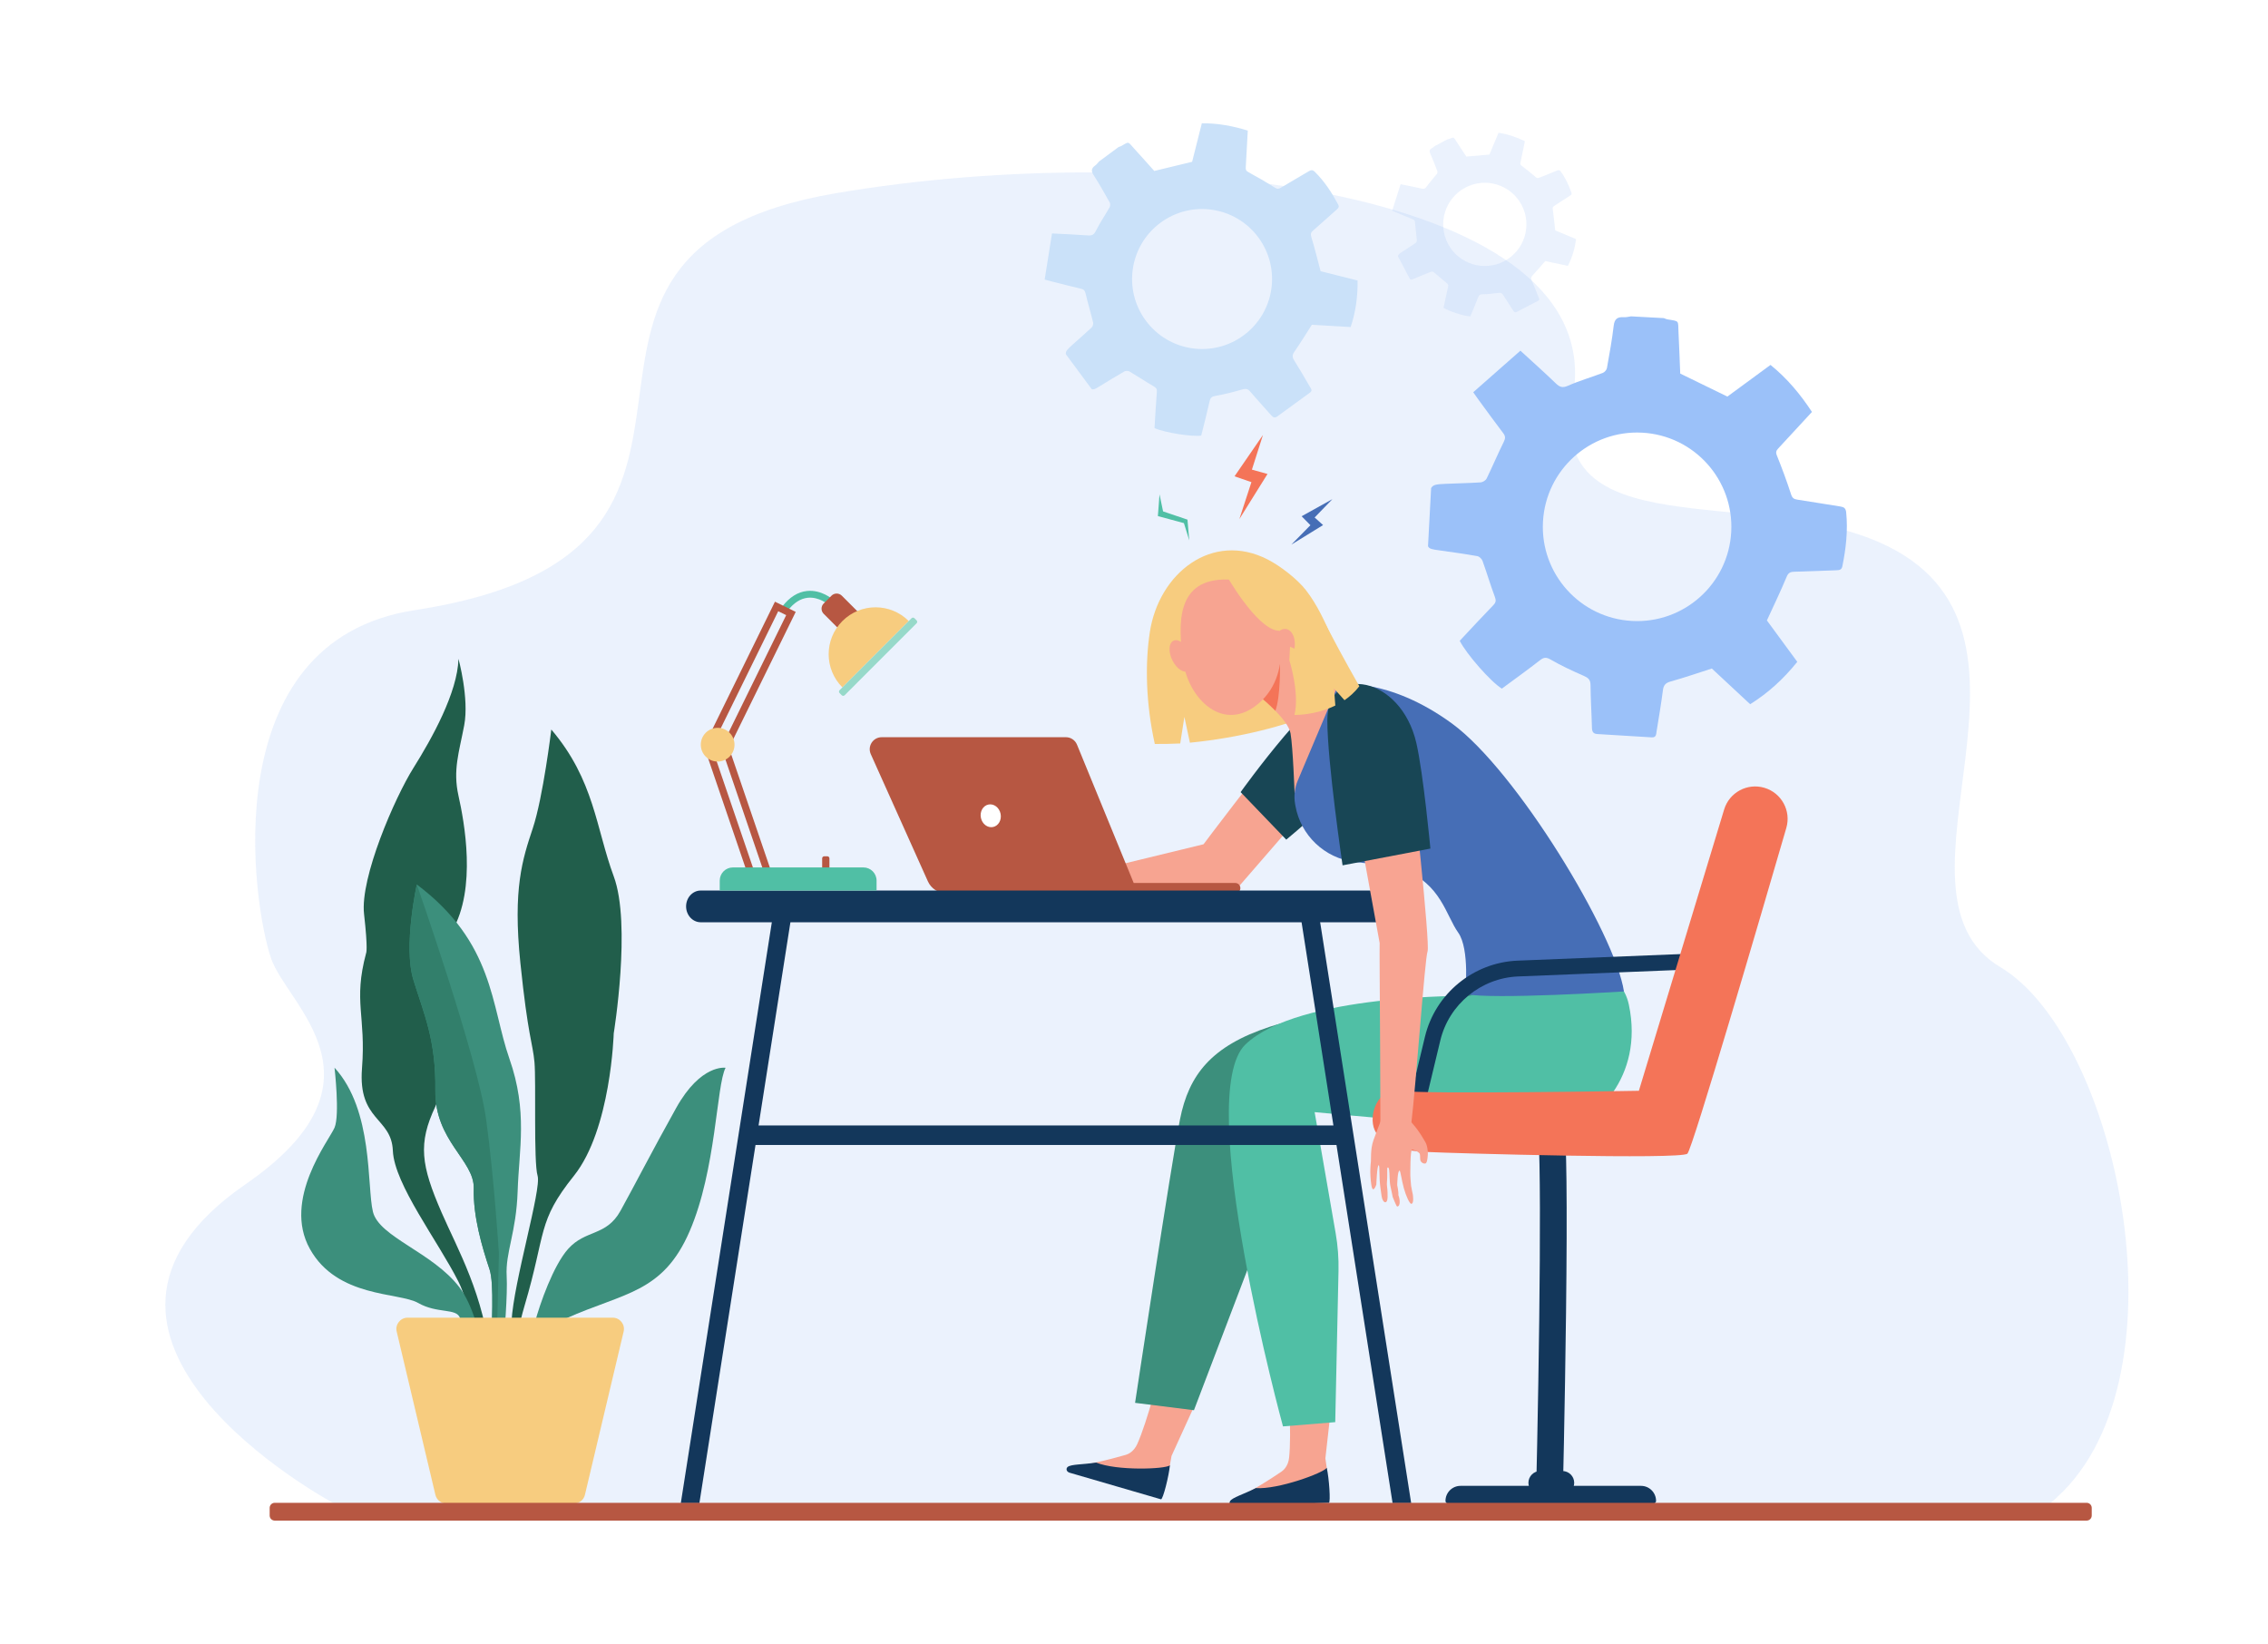 <?xml version="1.0" encoding="utf-8"?>
<!-- Generator: Adobe Illustrator 27.5.0, SVG Export Plug-In . SVG Version: 6.00 Build 0)  -->
<svg version="1.1" id="Layer_1" xmlns="http://www.w3.org/2000/svg" xmlns:xlink="http://www.w3.org/1999/xlink" x="0px" y="0px"
	 viewBox="0 0 2760 2000" style="enable-background:new 0 0 2760 2000;" xml:space="preserve">
<rect style="fill:#FFFFFF;" width="2760" height="2000"/>
<g>
	<path style="opacity:0.2;fill:#9BC1F9;" d="M405.953,1829.09h2089.004c173.152-141.195,84.045-566.067-60.582-652.197
		c-155.678-92.711,91.528-413.348-148.288-517.42c-156.579-67.95-405.613,6.112-372.116-175.69
		c46.449-252.102-496.479-316.694-896.47-248.738c-432.439,73.469-37.537,434.688-513.091,507.465
		c-244.534,37.422-197.281,357.599-174.48,423.762c19.859,57.627,151.243,149.031-31.352,274.905
		C30.828,1625.752,399.641,1825.692,405.953,1829.09z"/>
	<path style="fill:#F7CC7F;" d="M1654.215,835.018c-29.38-35.444-36.655-80.536-65.098-117.041
		c-10.521-13.504-31.145-29.356-46.377-37.168c-67.73-34.733-132.493,16.737-143.474,88.319
		c-5.857,38.184-4.989,86.429,6.049,136.155c10.659,0.062,20.965-0.154,30.938-0.61l5.057-32.303l6.716,31.343
		c58.804-5.644,120.063-21.007,154.807-37.633l-6.299-30.442l18.295,24.395C1630.37,851.785,1643.424,843.202,1654.215,835.018z"/>
	<path style="fill:#F7A491;" d="M1291.377,1069.42l173.26-42.108c0,0,61.276-82.182,120.289-153.044
		c18.155,17.241,28.603,44.091,46.88,61.158l-129.847,149.733c-4.683,5.4-11.426,8.576-18.571,8.748l-184.466,4.429
		L1291.377,1069.42z"/>
	<path style="fill:#184655;" d="M1565.299,1021.682c0,0,82.386-67.805,100.119-98.504c17.733-30.699,4.58-82.131-25.868-90.208
		c-30.448-8.077-129.803,130.901-129.803,130.901L1565.299,1021.682z"/>
	<g>
		<path style="fill:#F7A491;" d="M1240.667,1075.295c-1.817-2.8,2.74-7.549,6.157-11.111c3.788-3.947,26.716-13.857,30.615-15.049
			c3.9-1.191,37.315,3.52,50.108,7.71c12.792,4.191,21.22,2.47,21.22,2.47c3.354-0.686,8.396-1.604,12.312-2.414l8.02,29.834
			c-30.029-0.38-61.428,1.855-64.275,1.783c-9.023-0.227-25.552-9.672-29.387-11.058c-3.834-1.387-11.601-0.292-16.822,2.156
			c-5.221,2.448-20.421,8.264-22.966,6.91C1233.104,1085.172,1240.667,1075.295,1240.667,1075.295z"/>
	</g>
	<path style="fill:#F7A491;" d="M1555.938,806.092c0,0,14.776-9.395,15.448-9.843c0.671-0.448,9.403,10.398,10.299,12.251
		c0.896,1.854,3.357,18.868,1.343,19.764c-2.015,0.896-12.957,6.487-13.979,5.371
		C1568.027,832.519,1555.938,806.092,1555.938,806.092z"/>
	<path style="fill:#F7A491;" d="M1568.755,1773.766c1.555-14.65,1.462-37.076,0.401-62.927l51.079-1.672
		c-4.115,36.784-7.341,65.415-7.341,65.415l1.649,11.531l1.151,34.17l-111.747,3.657c0,0,23.37-11.401,55.86-33.487
		C1562.211,1788.82,1567.703,1783.684,1568.755,1773.766z"/>
	<path style="fill:#13375B;" d="M1617.128,1828.731l-116.171,3.803c-4.31-0.248-5.471-3.726-4.053-5.938
		c2.922-4.557,16.367-8.27,31.368-15.868c26.812,1.941,82.275-18.342,86.29-24.681
		C1617.402,1798.383,1619.498,1828.123,1617.128,1828.731z"/>
	<path style="fill:#F7A491;" d="M1383.973,1757.123c6.03-13.441,12.913-34.787,19.938-59.687l49.069,14.286
		c-15.344,33.683-27.308,59.894-27.308,59.894l-2.017,11.473l-9.524,32.836l-107.35-31.253c0,0,25.756-3.574,63.501-14.469
		C1373.075,1769.397,1379.891,1766.222,1383.973,1757.123z"/>
	<path style="fill:#13375B;" d="M1412.867,1824.4l-111.6-32.49c-4.019-1.574-4.042-5.241-2.006-6.903
		c4.193-3.424,18.127-2.773,34.746-5.334c24.881,10.178,83.903,8.136,89.688,3.358
		C1422.561,1795.639,1415.31,1824.559,1412.867,1824.4z"/>
	<path style="fill:#3C8F7C;" d="M1822.807,1206.404c0,0-206.868,19.701-277.615,42.985s-98.509,58.21-109.256,112.837
		c-10.746,54.628-54.627,344.781-54.627,344.781l71.643,8.955l74.329-195.227c0,0,65.374-220.301,68.956-220.301
		s181.794-30.448,181.794-30.448L1822.807,1206.404z"/>
	<path style="fill:#50BFA5;" d="M1982.212,1222.523c-18.929-89.516-193.436-10.746-193.436-10.746s-208.659-2.687-273.138,59.105
		c-64.479,61.791,45.672,464.781,45.672,464.781l63.583-5.175l3.982-184.142c0.329-15.247-0.819-30.49-3.429-45.517l-25.629-147.56
		c0,0,268.661,25.971,303.586,19.702C1938.33,1366.705,2001.141,1312.039,1982.212,1222.523z"/>
	<path style="fill:#F7A491;" d="M1628.703,832.957c0,0-53.219-7.926-74.472-30.56l-19.022,46.986c0,0,32.325,26.145,35.27,42.903
		c2.943,16.758,4.964,73.197,4.964,73.197l28.374-15.406c0,0,32.504-71.176,31.473-79.633
		C1634.258,861.986,1628.703,832.957,1628.703,832.957z"/>
	<path style="fill:#CAE1F9;" d="M1297.116,431.089l31.306,42.293c2.479,1.187,4.693-0.205,10.211-3.603
		c9.871-6.078,19.746-12.158,29.819-17.884c1.585-0.901,4.671-0.683,6.314,0.287c9.773,5.765,19.2,12.121,29.028,17.784
		c3.046,1.755,4.329,3.137,4.032,6.83c-1.188,14.761-1.962,29.555-2.879,44.174c12.372,5.41,45.296,10.715,56.858,9.044
		c3.396-13.695,7.077-27.635,10.205-41.698c0.974-4.377,2.507-5.84,7.157-6.622c10.787-1.814,21.442-4.62,31.979-7.622
		c4.268-1.216,7.082-1.46,10.284,2.358c8.302,9.894,17.202,19.283,25.672,29.04c2.276,2.622,4.363,3.374,7.198,1.31
		c13.337-9.71,26.662-19.439,39.996-29.153c3.278-2.388,1.083-4.772-0.167-6.913c-6.324-10.832-12.594-21.703-19.274-32.313
		c-2.509-3.984-2.312-6.665,0.424-10.58c7.239-10.358,13.803-21.189,21.16-32.65c14.584,0.859,30.686,1.808,47.236,2.783
		c6.094-18.296,8.684-36.939,8.405-56.633c-15.605-3.933-31.217-7.868-44.974-11.335c-3.898-14.581-7.21-28.166-11.299-41.513
		c-1.184-3.863-0.493-5.684,2.281-8.084c9.628-8.331,18.997-16.962,28.567-25.36c2.069-1.816,3.335-3.336,1.803-6.202
		c-7.742-14.477-16.6-28.108-28.377-39.733c-2.626-2.591-4.566-2.403-7.363-0.735c-11.259,6.715-22.646,13.216-33.877,19.977
		c-2.721,1.638-4.457,1.878-7.49-0.054c-10.522-6.7-21.348-12.955-32.308-18.918c-2.8-1.524-3.183-3.061-3.026-5.715
		c0.871-14.789,1.634-29.584,2.454-44.756c-18.277-5.636-36.576-9.083-55.914-8.887c-4.013,15.919-7.999,31.734-11.813,46.869
		c-15.334,3.705-30.181,7.292-46.067,11.129c-7.578-8.439-16.238-18.225-25.062-27.862c-7.241-7.91-5.228-8.29-15.118-2.468
		c-0.944,0.556-2.089,0.769-3.141,1.141c-7.945,5.881-15.89,11.762-23.835,17.643c-1.525,1.623-2.839,3.538-4.615,4.812
		c-4.618,3.315-5.456,6.497-2.097,11.699c6.999,10.84,13.322,22.124,19.653,33.377c0.829,1.474,0.775,4.242-0.068,5.731
		c-5.503,9.714-11.864,18.977-16.838,28.94c-2.434,4.875-4.958,5.807-9.891,5.426c-13.991-1.08-28.026-1.584-43.452-2.388
		c-3.014,18.939-5.953,37.413-8.926,56.096c3.462,0.942,5.445,1.517,7.447,2.021c12.343,3.109,24.66,6.331,37.055,9.218
		c3.52,0.82,4.569,2.524,5.372,5.952c2.758,11.778,6.272,23.377,9.109,35.138c0.44,1.824-0.519,4.804-1.904,6.114
		c-7.585,7.174-15.566,13.927-23.297,20.951C1298.82,425.231,1296.517,427.364,1297.116,431.089z M1394.396,390.188
		c-27.983-37.804-20.021-91.133,17.781-119.116l0.001,0c37.803-27.982,91.133-20.021,119.115,17.783l0,0
		c27.983,37.803,20.021,91.133-17.782,119.116l0,0C1475.709,435.953,1422.379,427.991,1394.396,390.188L1394.396,390.188z"/>
	<path style="fill:#9BC1F9;" d="M1741.586,593.866l-3.796,70.779c1.556,3.36,5.049,3.816,13.694,5.024
		c15.464,2.162,30.935,4.324,46.309,7.024c2.42,0.425,5.435,3.3,6.31,5.718c5.199,14.373,9.531,29.063,14.874,43.378
		c1.656,4.437,1.803,6.974-1.675,10.552c-13.901,14.306-27.402,29.001-40.902,43.392c8.203,16.235,37.832,50.001,51.271,58.189
		c15.279-11.305,31.065-22.618,46.383-34.534c4.768-3.708,7.615-3.912,13.114-0.732c12.757,7.375,26.227,13.606,39.744,19.533
		c5.474,2.4,8.605,4.563,8.654,11.275c0.126,17.397,1.309,34.784,1.729,52.183c0.112,4.676,1.634,7.248,6.349,7.538
		c22.181,1.365,44.364,2.701,66.546,4.06c5.453,0.334,5.22-4.026,5.76-7.321c2.729-16.673,5.552-33.341,7.722-50.091
		c0.814-6.29,3.321-8.904,9.521-10.621c16.406-4.541,32.517-10.153,49.991-15.737c14.404,13.409,30.307,28.213,46.653,43.43
		c22.029-13.766,40.719-30.897,57.332-51.584c-12.826-17.477-25.656-34.96-36.965-50.367c8.468-18.484,16.689-35.431,23.898-52.797
		c2.087-5.027,4.365-6.325,9.307-6.436c17.146-0.386,34.28-1.307,51.426-1.811c3.706-0.109,6.324-0.602,7.193-4.892
		c4.387-21.676,6.889-43.429,4.639-65.607c-0.502-4.944-2.678-6.414-7.014-7.083c-17.453-2.691-34.855-5.716-52.318-8.334
		c-4.23-0.634-6.238-1.875-7.729-6.484c-5.175-15.987-11.046-31.771-17.307-47.369c-1.6-3.985-0.679-5.91,1.763-8.531
		c13.597-14.606,27.086-29.312,40.961-44.36c-14.14-21.539-30.181-40.822-50.426-57.216c-17.827,13.083-35.54,26.082-52.49,38.521
		c-19.1-9.314-37.592-18.333-57.38-27.982c-0.626-15.266-1.219-32.859-2.107-50.436c-0.729-14.427,1.688-13.094-13.578-15.537
		c-1.456-0.233-2.828-0.994-4.24-1.51c-13.296-0.713-26.593-1.426-39.888-2.139c-2.977,0.376-5.984,1.236-8.922,1.036
		c-7.639-0.522-11.24,2.063-12.217,10.346c-2.037,17.262-5.156,34.404-8.242,51.522c-0.404,2.242-2.835,5.069-4.989,5.891
		c-14.051,5.362-28.605,9.521-42.32,15.596c-6.711,2.973-10.131,1.773-14.925-2.855c-13.6-13.129-27.738-25.698-43.064-39.772
		c-19.383,17.076-38.291,33.734-57.412,50.58c2.786,3.949,4.352,6.249,5.997,8.489c10.146,13.821,20.169,27.737,30.561,41.373
		c2.951,3.872,2.577,6.543,0.469,10.79c-7.245,14.595-13.553,29.654-20.7,44.3c-1.108,2.271-4.661,4.542-7.224,4.713
		c-14.033,0.938-28.114,1.099-42.17,1.757C1748.383,589.246,1744.161,589.484,1741.586,593.866z M1877.688,634.892
		c3.393-63.265,57.43-111.801,120.694-108.408l0,0c63.265,3.393,111.801,57.429,108.408,120.694l0,0
		c-3.393,63.265-57.43,111.801-120.694,108.408l0,0C1922.832,752.193,1874.296,698.157,1877.688,634.892L1877.688,634.892z"/>
	<path style="opacity:0.2;fill:#9BC1F9;" d="M1701.289,312.093l14.634,27.66c1.352,0.919,2.778,0.298,6.325-1.207
		c6.346-2.693,12.694-5.387,19.128-7.855c1.013-0.389,2.808,0.015,3.688,0.732c5.232,4.261,10.208,8.839,15.48,13.046
		c1.635,1.304,2.267,2.231,1.762,4.375c-2.015,8.573-3.789,17.202-5.633,25.716c6.792,4.284,25.677,10.341,32.624,10.39
		c3.218-7.75,6.626-15.617,9.72-23.606c0.963-2.487,1.995-3.21,4.799-3.255c6.504-0.105,13.019-0.803,19.482-1.629
		c2.617-0.334,4.294-0.227,5.837,2.304c3.998,6.558,8.394,12.872,12.503,19.364c1.104,1.745,2.265,2.373,4.115,1.413
		c8.708-4.52,17.41-9.051,26.117-13.573c2.141-1.112,1.063-2.709,0.519-4.08c-2.753-6.933-5.469-13.884-8.45-20.718
		c-1.12-2.566-0.765-4.126,1.192-6.183c5.181-5.444,10.006-11.227,15.354-17.309c8.498,1.806,17.88,3.8,27.524,5.85
		c5.215-10.214,8.401-20.944,9.994-32.548c-8.825-3.705-17.652-7.411-25.432-10.677c-0.991-8.921-1.727-17.203-2.94-25.416
		c-0.351-2.377,0.217-3.386,2.063-4.55c6.404-4.039,12.683-8.278,19.059-12.362c1.379-0.883,2.259-1.665,1.613-3.486
		c-3.261-9.203-7.253-18.007-13.141-25.893c-1.313-1.758-2.47-1.82-4.264-1.089c-7.219,2.944-14.494,5.75-21.7,8.724
		c-1.746,0.72-2.788,0.706-4.398-0.7c-5.59-4.878-11.396-9.521-17.309-14.005c-1.511-1.146-1.599-2.084-1.271-3.63
		c1.832-8.618,3.601-17.248,5.437-26.096c-10.244-4.944-20.696-8.603-32.083-10.213c-3.779,9.002-7.533,17.945-11.127,26.503
		c-9.347,0.811-18.396,1.595-28.078,2.434c-3.703-5.638-7.922-12.164-12.25-18.617c-3.552-5.297-2.334-5.341-8.669-2.799
		c-0.604,0.242-1.297,0.266-1.948,0.391c-5.196,2.749-10.392,5.498-15.588,8.248c-1.041,0.818-1.985,1.826-3.143,2.417
		c-3.011,1.537-3.787,3.333-2.276,6.691c3.148,6.998,5.86,14.196,8.578,21.378c0.356,0.94,0.078,2.563-0.551,3.363
		c-4.103,5.221-8.669,10.1-12.481,15.514c-1.866,2.649-3.434,2.972-6.3,2.308c-8.13-1.883-16.337-3.431-25.335-5.28
		c-3.462,10.867-6.838,21.467-10.252,32.186c1.951,0.863,3.066,1.378,4.198,1.853c6.979,2.929,13.934,5.922,20.964,8.725
		c1.997,0.796,2.462,1.892,2.628,3.979c0.57,7.171,1.602,14.304,2.222,21.472c0.096,1.112-0.733,2.778-1.665,3.425
		c-5.101,3.541-10.396,6.8-15.566,10.24C1702.813,308.801,1701.27,309.849,1701.289,312.093z M1762.134,296.722
		c-13.08-24.723-3.642-55.369,21.081-68.449l0,0c24.723-13.08,55.369-3.642,68.449,21.081l0,0
		c13.081,24.723,3.643,55.369-21.08,68.449h-0.001C1805.86,330.884,1775.215,321.445,1762.134,296.722L1762.134,296.722z"/>
	<g>
		<path style="fill:#B75742;" d="M1073.014,897.042h224.105c5.93,0,11.271,3.583,13.521,9.069l69.004,168.298h123.551
			c3.455,0,6.255,2.799,6.255,6.25l0,0c0,3.453-2.8,6.251-6.255,6.251h-351.636c-9.667,0-18.435-5.674-22.394-14.493
			l-69.482-154.778C1055.343,907.971,1062.416,897.042,1073.014,897.042z"/>
		<path style="fill:#FFFFFF;" d="M1193.672,995.043c1.514,7.559,8.108,12.615,14.728,11.291c6.62-1.323,10.759-8.524,9.246-16.084
			c-1.514-7.559-8.107-12.614-14.728-11.291C1196.298,980.282,1192.159,987.483,1193.672,995.043z"/>
	</g>
	<polygon style="fill:#13375B;" points="1717.315,1829.09 1604.912,1111.823 1582.84,1115.282 1694.701,1829.09 	"/>
	<polygon style="fill:#13375B;" points="828.487,1829.09 940.891,1111.823 962.963,1115.282 851.102,1829.09 	"/>
	<path style="fill:#13375B;" d="M1693.053,1122.232H852.75c-9.838,0-17.814-8.645-17.814-19.309l0,0
		c0-10.664,7.976-19.31,17.814-19.31h840.302c9.838,0,17.814,8.646,17.814,19.31l0,0
		C1710.867,1113.588,1702.891,1122.232,1693.053,1122.232z"/>
	
		<rect x="912.914" y="1369.475" transform="matrix(-1 -1.224647e-16 1.224647e-16 -1 2553.33 2762.698)" style="fill:#13375B;" width="727.502" height="23.749"/>
	<g>
		<path style="fill:#215E4B;" d="M619.174,1656.079h6.128c2.019-20.625,5.987-43.41,13.05-67.248
			c26.71-90.149,15.024-101.813,60.099-158.167c45.075-56.354,48.414-173.215,48.414-173.215s21.703-132.72,0-191.149
			c-21.702-58.431-23.372-116.86-75.959-178.629c0,0-10.017,82.637-22.537,120.199c-12.521,37.563-24.41,73.455-15.127,163.605
			c9.284,90.149,15.05,97.661,17.175,121.033s-1.214,121.891,3.794,138.157c5.009,16.266-29.215,128.952-31.719,177.365
			C621.739,1622.576,620.385,1639.161,619.174,1656.079z"/>
		<path style="fill:#3C8F7C;" d="M638.373,1656.079c8.696-20.063,24.005-39.999,50.809-51.965
			c70.116-31.302,117.417-30.606,149.97-105.73c32.554-75.125,32.554-177.795,43.823-199.08c0,0-30.05-5.008-60.1,48.831
			s-50.434,93.905-67.787,125.207c-17.354,31.302-42.396,22.537-63.681,46.327c-17.838,19.938-34.31,66.318-40.568,89.854
			c-2.033,7.646-4.988,15.01-8.888,21.893c-3.547,6.26-7.721,13.877-10.226,19.303c-0.557,1.207-1.11,3.048-1.654,5.36H638.373z"/>
		<path style="fill:#215E4B;" d="M440.524,1300.02c-5.008,64.273,35.893,59.265,37.563,100.166
			c1.669,40.901,55.091,110.183,79.84,159.431c12.872,25.615,17.625,64.774,19.224,96.463h19.885
			c-7.691-80.203-40.233-136.029-59.685-180.77c-25.042-57.595-28.798-83.889-7.513-128.964
			c21.285-45.074-10.017-161.517,20.286-213.43c30.301-51.912,14.772-133.393,7.803-164.695c-6.97-31.302,0.709-52.587,6.97-85.588
			c6.261-33-6.97-80.938-6.97-80.938c-1.127,40.901-32.262,96.827-54.799,132.72c-22.537,35.893-65.107,133.554-60.1,177.794
			c5.009,44.24,2.504,47.578,2.504,47.578C429.673,1219.053,445.532,1235.746,440.524,1300.02z"/>
		<path style="fill:#3C8F7C;" d="M559.833,1603.852c2.557,7.672,10.755,27.265,18.258,52.228h12.194
			c-5.548-31.777-15.124-68.653-31.288-89.79c-32.554-42.57-97.661-60.934-105.174-91.818
			c-7.512-30.885,0.835-123.538-46.744-175.29c0,0,6.678,57.617,0,73.049c-6.678,15.431-63.438,87.217-30.05,147.315
			c33.389,60.1,108.513,52.588,131.885,65.943C532.288,1598.843,555.66,1591.331,559.833,1603.852z"/>
		<path style="fill:#3C8F7C;" d="M529.784,1326.675c-0.835,61.769,47.579,85.141,46.744,119.364
			c-0.835,34.224,10.017,70.951,19.198,98.496c5.813,17.438,2.595,65.982,1.567,111.544h13.434
			c3.383-33.481,7.09-81.787,5.867-103.196c-1.669-29.216,11.686-52.587,13.356-103.505c1.669-50.918,12.52-96.827-10.017-161.1
			c-22.537-64.273-18.363-141.067-112.686-212.018c0,0-16.694,75.124-4.173,116.024
			C515.594,1233.187,530.619,1264.906,529.784,1326.675z"/>
		<path style="fill:#327F6B;" d="M529.784,1326.675c-0.835,61.769,47.579,85.141,46.744,119.364
			c-0.835,34.224,10.017,70.95,19.198,98.496c5.813,17.438,2.595,65.982,1.567,111.544h5.575c0.754-9.518,1.483-15.496,1.483-15.496
			l2.783-115.19c0,0-5.565-90.148-15.582-163.604c-10.017-73.454-84.306-285.527-84.306-285.527s-16.694,75.124-4.173,116.024
			C515.594,1233.187,530.619,1264.906,529.784,1326.675z"/>
		<path style="fill:#F7CC7F;" d="M625.34,1603.368h-9.01H496.055c-8.84,0-15.361,8.271-13.318,16.888l47.129,198.737
			c1.466,6.181,6.977,10.545,13.317,10.545h73.147h9.01h73.147c6.34,0,11.851-4.364,13.317-10.545l47.129-198.737
			c2.044-8.617-4.478-16.888-13.317-16.888H625.34z"/>
	</g>
	<polygon style="fill:#50BFA5;" points="1411.067,601.539 1415.388,622.289 1445.063,632.303 1447.254,657.58 1440.753,636.536 
		1409.055,627.985 	"/>
	<polygon style="fill:#F47458;" points="1523.484,571.459 1542.462,576.733 1508.221,631.637 1522.896,586.686 1502.332,579.581 
		1536.924,529.3 	"/>
	<polygon style="fill:#466EB6;" points="1599.818,629.68 1610.095,638.92 1571.437,662.722 1594.693,639.063 1583.993,628.178 
		1621.429,607.391 	"/>
	<path style="fill:#466EB6;" d="M1628.703,832.957c0,0,60.133-9.655,138.371,47.521c78.239,57.176,198.672,255.936,209.148,325.926
		c0,0-161.004,10.221-193.162,3.142c0,0,5.853-54.674-8.606-74.865c-14.458-20.191-21.431-59.882-66.033-75.687
		c-18.996-6.732-40.266-7.621-60.357-10.229c-36.286-4.709-65.331-32.387-71.662-68.424l-0.36-2.047
		c-1.686-9.597-0.563-19.476,3.231-28.45L1628.703,832.957z"/>
	<g>
		<path style="fill:#13375B;" d="M1901.619,1828.39l-32.555-0.163c4.296-178.505,8.08-449.596,0.901-464.803
			c0.021,0.043,0.477,0.978,2.167,2.046l26.418-8.66c4.27,2.699,6.847,4.328,7.738,80.238c0.459,39.065,0.284,93.012-0.52,160.341
			C1904.402,1712.001,1901.646,1827.238,1901.619,1828.39z"/>
		<path style="fill:#13375B;" d="M1996.995,1808.019h-219.626c-10.116,0-18.316,8.2-18.316,18.316l0,0
			c0,1.769,1.434,3.203,3.203,3.203h249.853c1.77,0,3.203-1.435,3.203-3.203l0,0
			C2015.312,1816.219,2007.111,1808.019,1996.995,1808.019z"/>
		<path style="fill:#13375B;" d="M1901.292,1789.953h-26.903c-7.96,0-14.412,6.453-14.412,14.412l0,0
			c0,7.96,6.452,14.413,14.412,14.413h26.903c7.96,0,14.413-6.453,14.413-14.413l0,0
			C1915.705,1796.406,1909.252,1789.953,1901.292,1789.953z"/>
		<g>
			<path style="fill:#13375B;" d="M1730.961,1356.81l-18.699-4.494l21.817-90.817c12.567-52.32,58.896-90.382,112.665-92.558
				l234.559-9.481l0.776,19.216l-234.559,9.481c-45.214,1.828-84.175,33.836-94.742,77.833L1730.961,1356.81z"/>
		</g>
		<path style="fill:#F47458;" d="M1994.398,1327.283c0,0-262.965,4.501-290.381,0c-27.415-4.501-39.281,29.87-31.098,47.874
			s30.688,24.96,63.832,26.597s308.931,9.411,316.705,2.046c6.35-6.016,89.956-291.844,120.376-396.37
			c6.08-20.892-5.911-42.723-26.789-48.851l0,0c-20.78-6.099-42.594,5.69-48.877,26.416L1994.398,1327.283z"/>
	</g>
	<g>
		<path style="fill:#F8A492;" d="M1717.626,1365.482c1.313,2.442,6.236,5.593,17.007,24.367c3.109,5.419,2.96,14.297,2.96,14.297
			s-0.272,10.916-2.887,11.566c-2.614,0.652-5.354-1.37-6.093-3.366c-0.74-1.997-0.1-6.315-0.838-8.313
			c-0.739-1.997-6.854-5.01-9.32-5.238c-2.466-0.23-2.178,31.964-2.178,31.964s0.529,9.229,0.95,12.284
			c0.357,2.604,2.052,10.333,2.052,10.333s1.798,11.117-1.735,11.45c-2.083,0.195-6.465-9.25-9.163-18.999
			c-2.906-10.5-4.097-21.366-5.206-21.379c-2.605-0.029-2.868,17.634-2.868,17.634s1.82,8.365,1.404,12.132
			c1.991,4.969,2.799,13.78-1.531,13.89c-0.8,0.021-5.405-11.678-5.405-11.678s-1.495-7.989-2.448-11.759
			c-1.682-6.649-1.094-16.692-1.869-21.267c-0.645-3.806-1.676-2.424-2.068-2.635c-0.303-0.163-0.224,4.972-0.242,12.011
			c-0.009,3.546-0.803,7.524-0.157,11.656c0.598,3.824,0.646,9.186,0.593,12.411c-0.15,9.135-5.971,7.377-7.244-1.173
			c-0.484-3.258-0.983-6.808-1.475-10.405c-1.911-13.994-0.606-27.032-2.113-27.354c-1.955-0.419-2.871,23.526-2.871,23.526
			s-4.246,12.728-6.109,0.097c-2.163-14.655-0.725-26.153-0.631-26.656c0.641-3.414-0.804-16.145,3.318-27.641
			c3.039-8.477,7.74-20.521,10.003-26.269L1717.626,1365.482z"/>
		<path style="fill:#F8A492;" d="M1679.246,1399.478l37.947-29.888c6.453-54.396,16.775-203.572,20.047-211.883
			c3.407-8.652-18.953-213.004-18.953-213.004l-67.445,48.444l28.096,154.316
			C1678.443,1155.888,1680.888,1397.471,1679.246,1399.478z"/>
	</g>
	<path style="fill:#184655;" d="M1633.812,1052.955l106.884-20.388c0,0-8.501-90.693-17.026-128.16
		c-18.845-82.817-108.397-97.146-108.397-27.891C1615.271,927.526,1633.812,1052.955,1633.812,1052.955z"/>
	<path style="fill:#F47458;" d="M1552.053,864.874c6.485-17.683,5.591-56.56,5.591-56.56l-0.773-3.348
		c-0.919-0.837-1.811-1.689-2.639-2.57l-19.022,46.986C1535.209,849.382,1543.491,856.084,1552.053,864.874z"/>
	<path style="fill:#F7A491;" d="M1494.156,705.187c0,0,27.864-3.227,45.331,19.415c17.467,22.642,36.292,92.661-7.097,130.73
		c-43.39,38.068-86.261-5.023-92.617-50.711C1433.417,758.933,1430.946,703.538,1494.156,705.187z"/>
	<path style="fill:#F7A491;" d="M1426.938,803.946c5.179,10.091,13.872,15.678,19.417,12.48c5.544-3.198,5.841-13.971,0.662-24.062
		c-5.179-10.091-13.872-15.678-19.417-12.48C1422.055,783.082,1421.759,793.855,1426.938,803.946z"/>
	<path style="fill:#F7CC7F;" d="M1491.039,697.701c0,0,37.227,66.585,63.858,69.662c26.632,3.077,30.128,38.457,30.128,38.457
		s-9.521-81.526-35.886-97.248C1522.774,692.85,1491.039,697.701,1491.039,697.701z"/>
	<path style="fill:#F7A491;" d="M1547.914,784.095c-2.166,11.824,2.189,22.668,9.729,24.22c7.539,1.552,15.406-6.775,17.572-18.6
		c2.165-11.824-2.19-22.668-9.729-24.22C1557.947,763.942,1550.08,772.27,1547.914,784.095z"/>
	<path style="fill:#F7CC7F;" d="M1616.112,765.308c-17.487-33.678-25.608-21.937-24.533-17.289
		c1.075,4.648,5.255,50.25,4.061,50.136c-1.194-0.114-25.771-11.25-25.771-11.25l-0.819,16.449c0,0,12.734,40.025,6.229,66.611
		c0,0,25.084,0.686,49.722-11.463l-1.599-20.758l12.75,14.263c6.515-4.466,12.71-10.031,18.063-16.988
		C1654.215,835.018,1633.601,798.986,1616.112,765.308z"/>
	<g>
		<path style="fill:#B75742;" d="M1003.033,1070.354h3.803c1.393,0,2.523-1.13,2.523-2.522v-23.355c0-1.394-1.129-2.523-2.523-2.523
			h-3.803c-1.393,0-2.523,1.13-2.523,2.523v23.355C1000.51,1069.225,1001.64,1070.354,1003.033,1070.354z"/>
		<g>
			<path style="fill:#50BFA5;" d="M958.461,743.258c7.398-9.69,15.694-15.042,24.659-15.91c13.829-1.338,24.847,8.287,24.956,8.384
				l5.512-6.21c-0.559-0.496-13.875-12.119-31.268-10.438c-11.357,1.099-21.604,7.537-30.459,19.135L958.461,743.258z"/>
		</g>
		<path style="fill:#B75742;" d="M1024.438,724.85l31.547,31.547c3.474,3.474,3.474,9.106,0,12.58l-9.482,9.482
			c-3.474,3.474-9.106,3.474-12.58,0l-31.547-31.547c-3.474-3.474-3.474-9.106,0-12.58l9.482-9.482
			C1015.332,721.375,1020.964,721.375,1024.438,724.85z"/>
		<path style="fill:#F7CC7F;" d="M1105.865,755.69l-80.72,80.72c-22.29-22.29-22.29-58.43,0-80.72
			C1047.435,733.4,1083.575,733.4,1105.865,755.69z"/>
		<g>
			<path style="fill:#B75742;" d="M862.128,897.041l80.946-164.892l25.265,12.403l-80.946,164.892L862.128,897.041z
				 M947.034,743.744l-73.31,149.337l9.71,4.767l73.31-149.337L947.034,743.744z"/>
		</g>
		<g>
			<path style="fill:#B75742;" d="M856.533,907.519l26.635-9.095l59.358,173.834l-26.635,9.095L856.533,907.519z M877.769,909.423
				l-10.236,3.496l53.758,157.436l10.237-3.495L877.769,909.423z"/>
		</g>
		<path style="fill:#96D9C9;" d="M1021.71,843.354l2.644,2.644c0.969,0.969,2.54,0.969,3.509,0l87.589-87.59
			c0.969-0.969,0.969-2.539,0-3.508l-2.645-2.645c-0.969-0.969-2.54-0.969-3.508,0l-87.59,87.589
			C1020.741,840.813,1020.741,842.384,1021.71,843.354z"/>
		<path style="fill:#F7CC7F;" d="M852.81,906.153c0,11.334,9.188,20.522,20.521,20.522s20.521-9.188,20.521-20.522
			c0-11.333-9.188-20.521-20.521-20.521S852.81,894.819,852.81,906.153z"/>
		<path style="fill:#50BFA5;" d="M1050.696,1055.502H891.899c-8.853,0-16.03,7.177-16.03,16.03v12.082h190.857v-12.082
			C1066.726,1062.679,1059.549,1055.502,1050.696,1055.502z"/>
	</g>
	<path style="fill:#B75742;" d="M2539.33,1828.643H334.333c-3.409,0-6.172,2.764-6.172,6.172v9.306c0,3.409,2.763,6.173,6.172,6.173
		H2539.33c3.408,0,6.172-2.764,6.172-6.173v-9.306C2545.502,1831.406,2542.738,1828.643,2539.33,1828.643z"/>
</g>
</svg>
